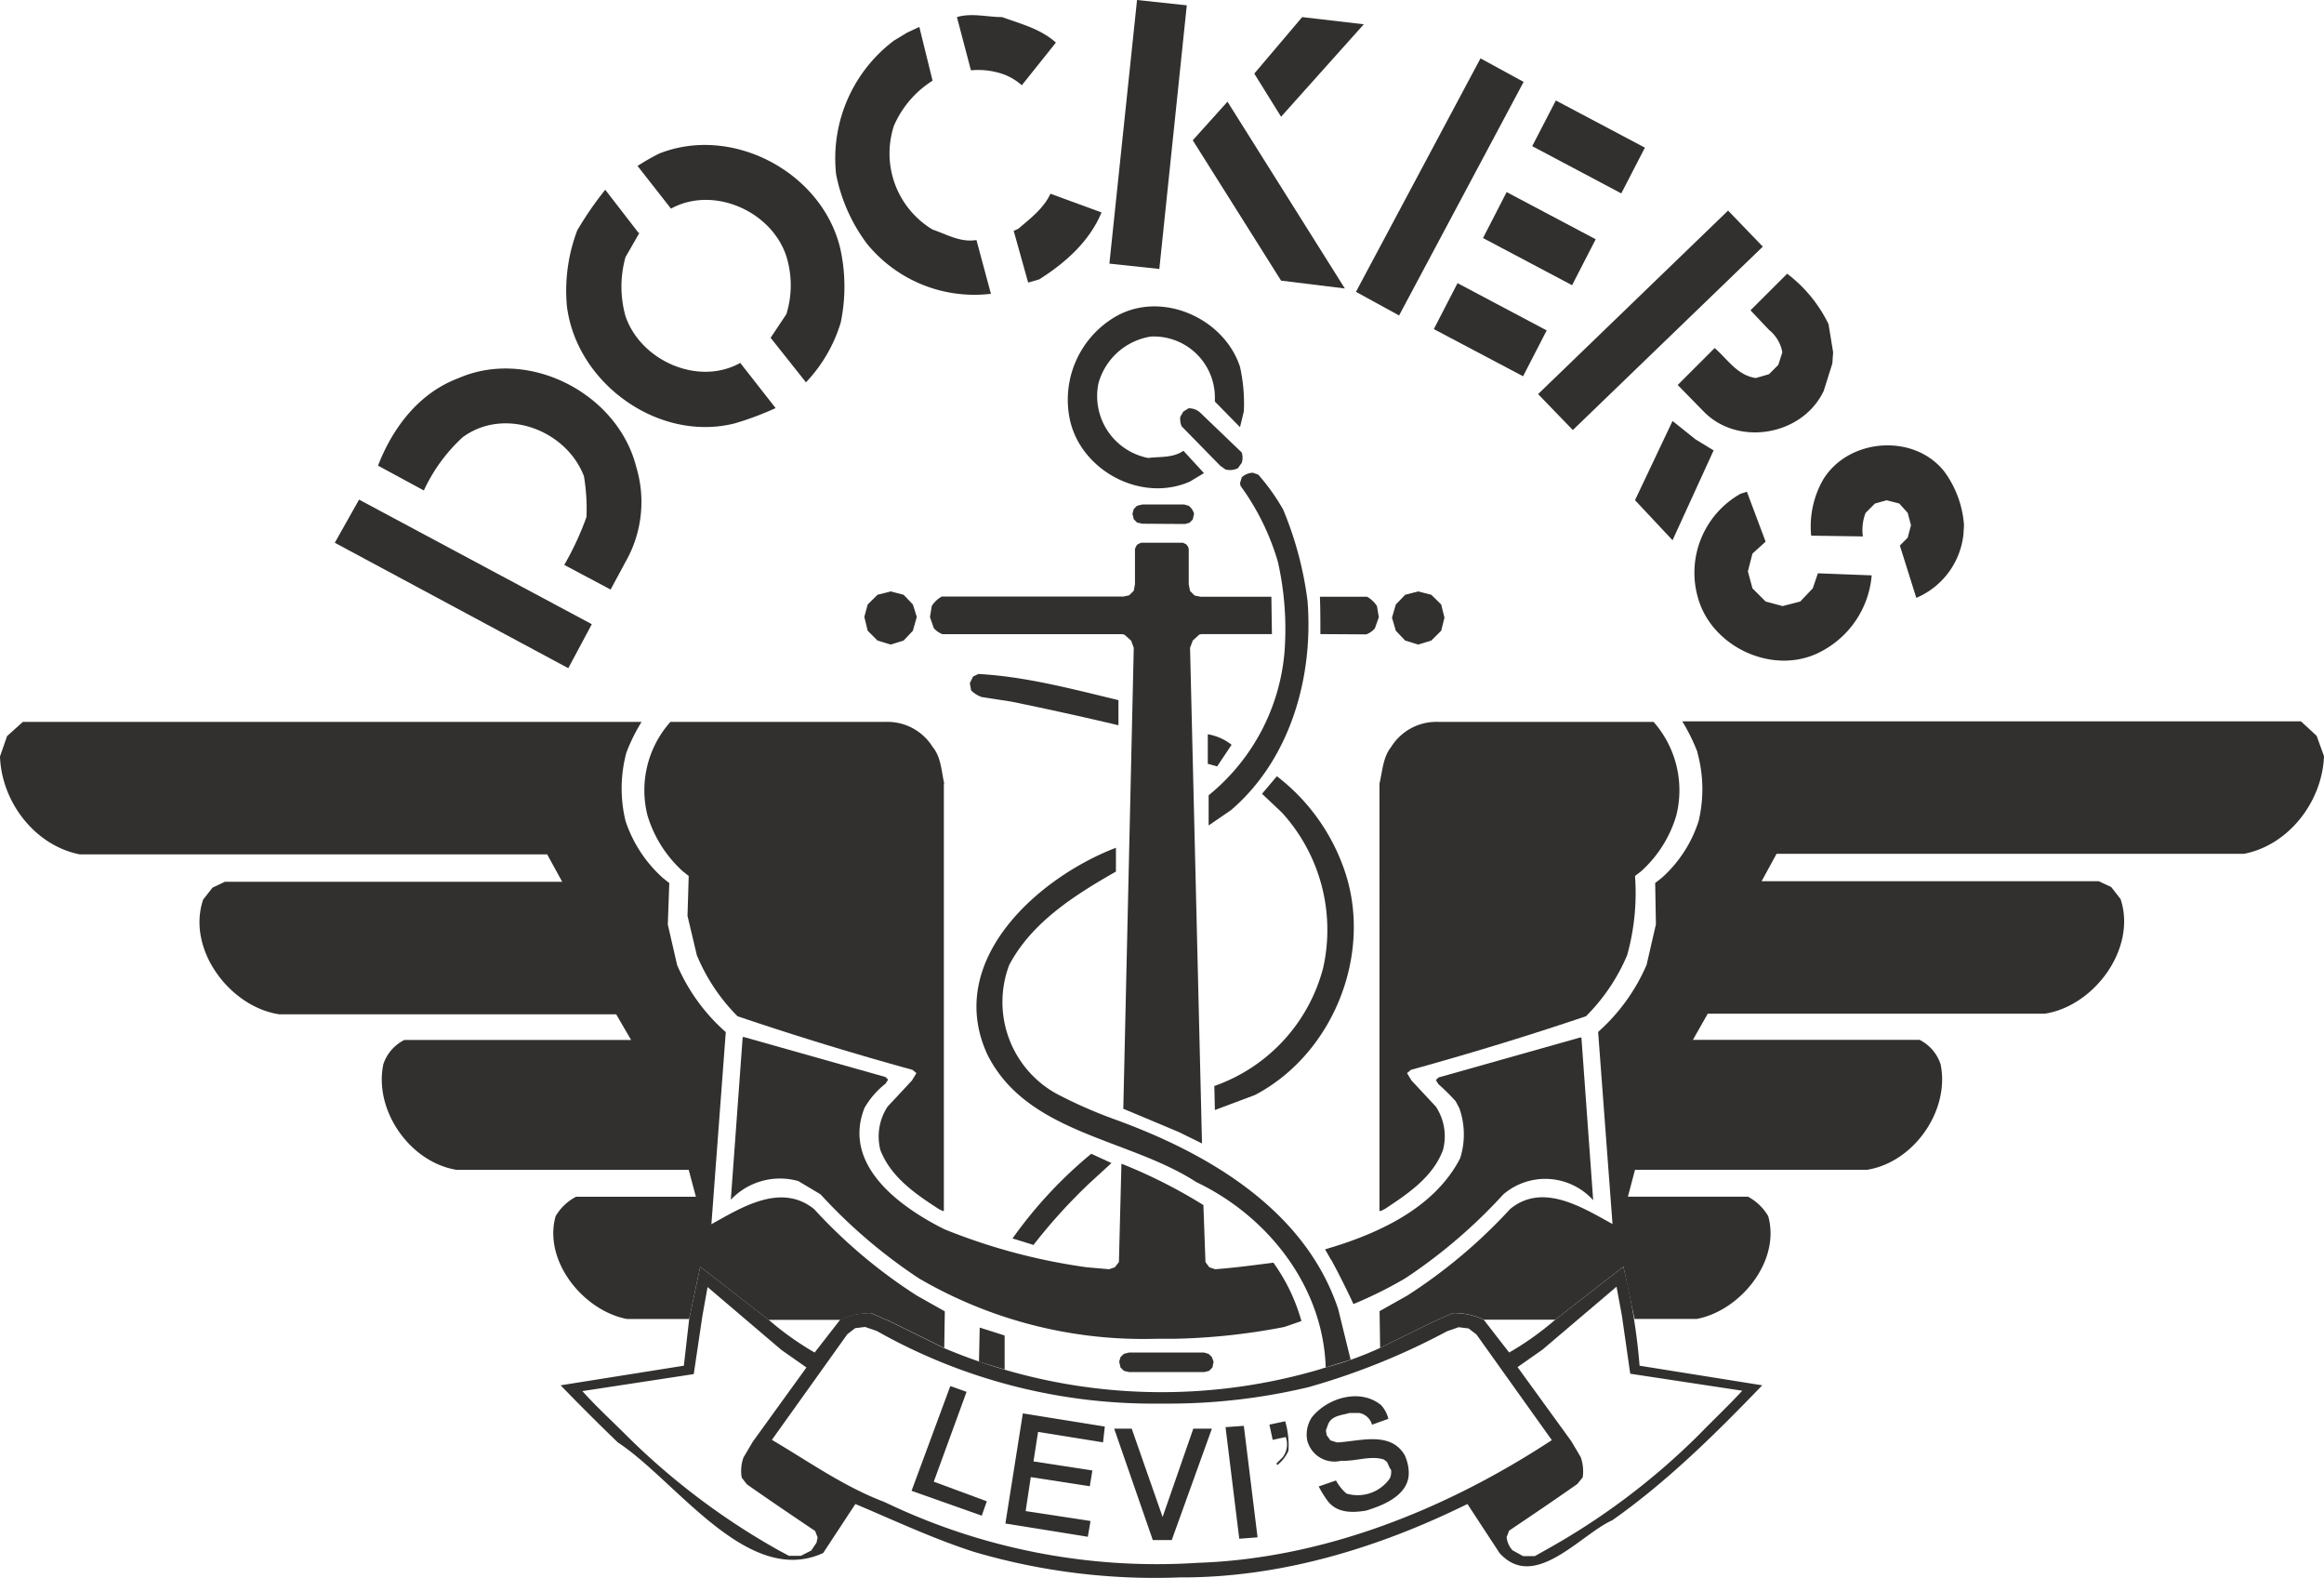 <svg xmlns="http://www.w3.org/2000/svg" viewBox="0 0 248.93 168.94">
  <defs>
    <style>
      .cls-1 {
        fill: #31302e;
        fill-rule: evenodd;
      }
    </style>
  </defs>
  <g id="Capa_2" data-name="Capa 2">
    <g id="Layer_1" data-name="Layer 1">
      <g>
        <polygon class="cls-1" points="60.87 71.55 35.86 58.12 38.46 53.5 63.39 66.84 60.87 71.55 60.87 71.55"/>
        <path class="cls-1" d="M65.41,63.12,67,60.17A12.93,12.93,0,0,0,68.15,50c-2-7.91-11.56-12.8-19.08-9.49-4.21,1.59-7,5.28-8.58,9.35l4.91,2.66a17.91,17.91,0,0,1,4.16-5.7C54,43.55,60.64,46,62.55,51a21.26,21.26,0,0,1,.27,4.36,31.41,31.41,0,0,1-2.38,5.13l5,2.66Z"/>
        <path class="cls-1" d="M68.5,24.92,67,27.53A11.73,11.73,0,0,0,67,33.86c1.63,4.77,7.8,7.51,12.29,5l3.79,4.84a33,33,0,0,1-4.36,1.63c-8.16,2.08-17-4.29-18-12.58a18.23,18.23,0,0,1,1.11-8.08,35.92,35.92,0,0,1,3-4.35l3.58,4.63Z"/>
        <path class="cls-1" d="M82.55,36.16l1.68-2.52a10.45,10.45,0,0,0,0-6.19c-1.58-4.85-7.82-7.6-12.36-5.11l-3.58-4.57a23.32,23.32,0,0,1,2.33-1.33c7.82-3.1,17.4,2,19.37,10.11a18.84,18.84,0,0,1,.06,8,16,16,0,0,1-3.72,6.39l-3.78-4.76Z"/>
        <path class="cls-1" d="M104.59,25.7c-1.68.29-3.16-.59-4.7-1.12a9.51,9.51,0,0,1-4.14-11.11,10.75,10.75,0,0,1,4.14-4.83L98.47,2.88l-1.32.62-1.4.85a15.79,15.79,0,0,0-6.19,14.33,18.28,18.28,0,0,0,3.31,7.43,14.84,14.84,0,0,0,13.27,5.35l-1.55-5.76Z"/>
        <path class="cls-1" d="M104,7.53a8.24,8.24,0,0,1,3.45.41,6.28,6.28,0,0,1,2,1.19l3.65-4.57c-1.63-1.47-3.76-2-5.76-2.73-1.6,0-3.27-.47-4.84,0L104,7.53Z"/>
        <path class="cls-1" d="M112.53,20.71c-.73,1.62-2.16,2.67-3.46,3.79l-.49.22,1.55,5.54,1.2-.35c2.77-1.76,5.38-4.06,6.66-7.16l-5.46-2Z"/>
        <polygon class="cls-1" points="118.83 28.23 121.79 0 127.12 0.57 124.18 28.8 118.83 28.23 118.83 28.23"/>
        <polygon class="cls-1" points="137.22 12.5 146.08 2.6 139.48 1.83 134.35 7.88 137.22 12.5 137.22 12.5"/>
        <polygon class="cls-1" points="131.48 10.89 144.05 30.89 137.22 30.05 127.76 15.02 131.48 10.89 131.48 10.89"/>
        <polygon class="cls-1" points="145.24 31.25 158.58 6.25 163.2 8.77 149.86 33.78 145.24 31.25 145.24 31.25"/>
        <polygon class="cls-1" points="173.66 20.71 164.12 15.65 166.65 10.76 176.19 15.81 173.66 20.71 173.66 20.71"/>
        <polygon class="cls-1" points="168.39 30.54 158.85 25.49 161.38 20.57 170.92 25.62 168.39 30.54 168.39 30.54"/>
        <polygon class="cls-1" points="163.14 40.29 153.58 35.24 156.12 30.32 165.67 35.38 163.14 40.29 163.14 40.29"/>
        <polygon class="cls-1" points="164.75 42.2 185.1 22.55 188.82 26.41 168.47 46.05 164.75 42.2 164.75 42.2"/>
        <path class="cls-1" d="M179.7,41.22l2.82,2.88c3.7,3.75,10.59,2.52,12.83-2.26l.92-2.93.08-1.2-.49-3a15,15,0,0,0-4.43-5.4l-3.93,3.92,2,2.11a3.94,3.94,0,0,1,1.41,2.39l-.43,1.34-1,1-1.41.41c-2-.29-3-2-4.41-3.21l-4,4Z"/>
        <polygon class="cls-1" points="179.15 57.85 183.55 48.23 181.6 47.04 179.15 45.08 175.13 53.56 179.15 57.85 179.15 57.85"/>
        <path class="cls-1" d="M203.5,58.42l.84-.85.35-1.33-.35-1.32-.9-1-1.35-.35-1.26.35-1,1a5,5,0,0,0-.29,2.52L194,57.36a10.09,10.09,0,0,1,1.28-6c2.71-4.45,9.75-5,13-.84a11,11,0,0,1,2.09,5.7l-.06,1a8.36,8.36,0,0,1-5.05,6.8l-1.76-5.6Z"/>
        <path class="cls-1" d="M187.09,52.66l-.65.21A9.7,9.7,0,0,0,181.87,64c1.49,5.37,8.23,8.43,13.2,5.76a10.14,10.14,0,0,0,5.41-8.15l-5.76-.22L194.17,63l-1.34,1.41-1.89.49-1.82-.49L187.71,63l-.49-1.82.49-1.9L189.12,58l-2-5.33Z"/>
        <path class="cls-1" d="M130.13,43l2.69,2.74.41-1.68a17.92,17.92,0,0,0-.41-4.78c-1.71-5.23-8.39-8.19-13.29-5.4a10.3,10.3,0,0,0-4.91,11.16c1.26,5.44,7.71,8.81,12.85,6.52l1.49-.9-2.2-2.39c-1.12.78-2.48.61-3.77.77a6.75,6.75,0,0,1-5.33-8,6.94,6.94,0,0,1,5.6-5,6.54,6.54,0,0,1,6.87,6.47V43Z"/>
        <path class="cls-1" d="M122.36,56.08l-.57-.13-.35-.35L121.3,55l.14-.49.35-.35.57-.14h4.48l.49.14a1.67,1.67,0,0,1,.57.84l-.14.63-.35.35-.49.13Z"/>
        <path class="cls-1" d="M126.14,121.16l2.61,1.28-1.28-53.07.29-.78.69-.63.22-.06h7.57l-.06-4h-7.57l-.65-.13-.49-.49-.14-.71V58.83l-.06-.27-.21-.28-.35-.16H122.2l-.33.16a1,1,0,0,0-.3.55v3.72l-.13.71-.5.49-.62.13H100.87a3,3,0,0,0-1.06,1l-.2,1.19.41,1.19a2.34,2.34,0,0,0,.93.65h19.29l.21.06.71.63.28.78-1.12,49.35,2.18.91,3.64,1.53Z"/>
        <path class="cls-1" d="M141.43,67.9c0-1.35,0-2.67-.05-4h5.05a3,3,0,0,1,1.06,1l.2,1.19-.42,1.19a2.31,2.31,0,0,1-.92.65Z"/>
        <path class="cls-1" d="M123.75,143.36h1.9a68.33,68.33,0,0,0,11.93-1.27l1.82-.63a20,20,0,0,0-3-6.25c-2.07.26-4.16.55-6.25.7l-.62-.21-.41-.56-.22-6.1a55.13,55.13,0,0,0-8.78-4.43l-.27,10.53-.43.56-.62.21-2.4-.21a63.92,63.92,0,0,1-15.24-4.07c-4.67-2.33-11-6.82-8.56-13a9.13,9.13,0,0,1,2.25-2.59l.28-.43-.28-.28-15.16-4.28h-.14l-1.27,17.42a7.24,7.24,0,0,1,7.23-2l2.38,1.42a56.43,56.43,0,0,0,10.54,9,47.66,47.66,0,0,0,25.34,6.47Z"/>
        <path class="cls-1" d="M142.57,134.86c.85,1.56,1.65,3.16,2.4,4.78a45.3,45.3,0,0,0,5.54-2.75,56.36,56.36,0,0,0,10.52-9,6.91,6.91,0,0,1,9.62.63l-1.26-17.42h-.15l-15.17,4.28-.27.28.27.43a22.82,22.82,0,0,1,1.85,1.83l.4.76a8.44,8.44,0,0,1,.08,5.35c-2.79,5.41-8.93,8.14-14.47,9.75l.64,1.12Z"/>
        <polygon class="cls-1" points="129.02 146.92 129.51 146.79 129.87 146.43 129.99 145.81 129.81 145.32 129.45 144.97 128.96 144.83 120.94 144.83 120.38 144.97 120.02 145.32 119.88 145.81 120.02 146.43 120.38 146.79 120.94 146.92 129.02 146.92 129.02 146.92"/>
        <polygon class="cls-1" points="97.78 64.73 96.79 63.69 95.4 63.33 93.99 63.69 92.94 64.73 92.58 66.06 92.94 67.54 93.99 68.59 95.4 69.02 96.79 68.59 97.78 67.54 98.2 66.06 97.78 64.73 97.78 64.73"/>
        <polygon class="cls-1" points="149.51 64.73 150.51 63.69 151.9 63.33 153.31 63.69 154.37 64.73 154.72 66.14 154.37 67.54 153.31 68.59 151.9 69.02 150.51 68.59 149.51 67.54 149.1 66.14 149.51 64.73 149.51 64.73"/>
        <path class="cls-1" d="M133,48.45a1.72,1.72,0,0,1,0,1.12l-.41.57a1.91,1.91,0,0,1-1.33.13l-.57-.41-4.13-4.22a2.2,2.2,0,0,1-.14-1l.33-.57.57-.35a1.8,1.8,0,0,1,1.2.43L133,48.45Z"/>
        <path class="cls-1" d="M131.9,86.71c6.34-5.45,8.81-14.28,8.15-22.39a37.58,37.58,0,0,0-2.61-9.76,22.35,22.35,0,0,0-2.66-3.73l-.57-.21a1.84,1.84,0,0,0-1.2.49l-.19.63.06.29a26.26,26.26,0,0,1,4,8.14,32.65,32.65,0,0,1,.71,9.61,22.16,22.16,0,0,1-8.13,15.38v3.23l2.45-1.68Z"/>
        <path class="cls-1" d="M144.67,145.6l-1.33-5.41c-3.53-10.62-13.89-16.67-23.81-20.28a50.17,50.17,0,0,1-6.38-2.8,11.22,11.22,0,0,1-5.05-13.78c2.43-4.6,7.05-7.5,11.43-10V90.78c-8.4,3.22-18.42,12.15-13.75,22.18,4.27,8.47,15.14,8.92,22.34,13.61,7.69,3.66,13.61,11.18,13.88,19.86l2.67-.83Z"/>
        <path class="cls-1" d="M119.75,77.65q-5.7-1.35-11.43-2.52l-3.16-.49a3,3,0,0,1-1.14-.71l-.14-.78.35-.71.57-.27c5.09.28,10,1.6,15,2.8v2.68Z"/>
        <path class="cls-1" d="M129.37,78.63v3.16l1,.28,1.55-2.32a5.62,5.62,0,0,0-2.53-1.12Z"/>
        <path class="cls-1" d="M130.13,118.86l4.3-1.61c8.59-4.51,12.87-15.65,9.34-24.72a21.41,21.41,0,0,0-7-9.41L135.18,85l2.12,2a18.64,18.64,0,0,1,4.43,16.63,18.3,18.3,0,0,1-11.66,12.66l.06,2.59Z"/>
        <path class="cls-1" d="M116.87,123.56a47.06,47.06,0,0,0-8.06,8.56l-.36.49,2.25.7a58.85,58.85,0,0,1,5.9-6.52l2.45-2.25-2.18-1Z"/>
        <polygon class="cls-1" points="104.86 145.81 104.94 142.16 106.27 142.58 107.61 143.01 107.61 146.65 104.86 145.81 104.86 145.81"/>
        <path class="cls-1" d="M101.14,83.9c-.31-1.34-.33-2.82-1.25-3.93a5.7,5.7,0,0,0-5-2.67H71.81a11,11,0,0,0-2.46,10,13.16,13.16,0,0,0,3.79,6l.63.5-.13,4.27,1,4.21A20.16,20.16,0,0,0,79,108.82q9.28,3.14,18.74,5.74l.42.35-.48.79-2.61,2.8a5.84,5.84,0,0,0-.77,4.65c1.12,2.89,3.74,4.69,6.25,6.31l.41.21h.14V83.9Z"/>
        <path class="cls-1" d="M67.09,80.6A14.79,14.79,0,0,0,67,87.9a14.19,14.19,0,0,0,4,6.11l.69.55L71.53,99l1,4.34a20.18,20.18,0,0,0,5.21,7.18l-1.54,20.57c3.19-1.77,7.44-4.48,11-1.62a55.44,55.44,0,0,0,11,9.26l3,1.69-.06,3.93-5.68-2.8-2.12-.93a7.44,7.44,0,0,0-3.29.71H82.33L75,135.64l-1.18,5.6H67.17c-4.63-.86-9-6.17-7.66-11a5.44,5.44,0,0,1,2.19-2.09H74.54l-.77-2.88H48.92c-5-.8-8.89-6.36-7.86-11.31a4.48,4.48,0,0,1,2.25-2.6H67.6L66,108.61H29.89c-5.31-.81-9.92-7-8.13-12.28l1-1.28,1.33-.63H60.22l-1.61-2.93H8.55C3.73,90.54.16,85.87,0,81l.76-2.18L2.45,77.3H68.72a19.1,19.1,0,0,0-1.63,3.3Z"/>
        <path class="cls-1" d="M147.76,83.9c.33-1.35.36-2.8,1.26-3.93a5.7,5.7,0,0,1,5-2.67h23.1a11.08,11.08,0,0,1,2.44,10,13,13,0,0,1-3.78,6l-.65.5a24.76,24.76,0,0,1-.84,8.48,20.51,20.51,0,0,1-4.41,6.54c-6.18,2.09-12.45,4-18.75,5.74l-.42.35.48.79,2.61,2.8a5.75,5.75,0,0,1,.76,4.65c-1.09,2.9-3.74,4.67-6.23,6.31l-.43.21h-.14V83.9Z"/>
        <path class="cls-1" d="M181.82,80.6a14.79,14.79,0,0,1,.13,7.3A13.79,13.79,0,0,1,178,94l-.71.55.08,4.43-1,4.34a20.37,20.37,0,0,1-5.19,7.18l1.54,20.57c-3.2-1.75-7.45-4.48-10.95-1.62a56.48,56.48,0,0,1-11,9.26l-3,1.69.06,3.93,5.7-2.8,2.1-.93a7.53,7.53,0,0,1,3.31.71h7.65l7.3-5.68,1.19,5.6h6.67c4.63-.87,9-6.16,7.65-11a5.52,5.52,0,0,0-2.17-2.09H174.37l.76-2.88H200c5-.8,8.89-6.36,7.86-11.31a4.52,4.52,0,0,0-2.24-2.6H181.33l1.59-2.8H219c5.32-.8,9.9-7,8.14-12.28l-1-1.28-1.34-.63H188.69l1.6-2.93h50.06c4.83-.93,8.4-5.63,8.58-10.46l-.79-2.18-1.68-1.55H180.19a19.85,19.85,0,0,1,1.63,3.3Z"/>
        <path class="cls-1" d="M175.62,146.24a65.64,65.64,0,0,0-1.74-10.6l-7.3,5.68a31.52,31.52,0,0,1-4.93,3.51l-2.72-3.51a7.5,7.5,0,0,0-3.31-.71l-2.1.93-5.7,2.8a36,36,0,0,1-5.82,2.09l-.7.22a59.94,59.94,0,0,1-40.22-2.31l-5.68-2.8-2.12-.93a7.44,7.44,0,0,0-3.29.71l-2.73,3.51a31.52,31.52,0,0,1-4.93-3.51L75,135.64l-1.18,5.6-.57,5-13.2,2.1q3,3.1,6.12,6.11c6.29,4.12,13.9,15.55,22,11.85l3.45-5.25c4.2,1.77,8.34,3.72,12.69,5.12a68.56,68.56,0,0,0,22.06,2.74c10.75.05,21.24-3.14,30.81-7.86l3.44,5.25c3.74,4.16,8.68-2,12.08-3.51,5.91-4.16,11.06-9.27,16.06-14.45ZM87.46,165.19l-.56.84-1.12.57H84.51L83.39,166A75.44,75.44,0,0,1,67,153.61c-1.54-1.54-3.14-3-4.62-4.65l11.93-1.82.93-6.25.55-3.07,7.92,6.74,2.67,1.87-5.74,7.94-1,1.69a4.21,4.21,0,0,0-.19,2.17l.55.71c2.4,1.69,4.85,3.34,7.31,5l.27.69Zm40.8,2.16a67.19,67.19,0,0,1-33.51-6.51c-4.33-1.63-8.1-4.32-12.07-6.66l8.08-11.31.84-.65,1.06-.13,1.25.43a60.15,60.15,0,0,0,29.92,7.78h1.11a64.69,64.69,0,0,0,15.17-1.75,74,74,0,0,0,14.89-6l1.24-.43,1.06.13.85.65,8.07,11.31C155,161.57,141.84,166.9,128.26,167.35ZM182,153.61A74.52,74.52,0,0,1,165.52,166l-1.12.63h-1.26L162,166a2.47,2.47,0,0,1-.62-1.41l.27-.69c2.45-1.65,4.9-3.3,7.31-5l.57-.71a4.57,4.57,0,0,0-.22-2.17l-1-1.69-5.76-7.94,2.67-1.87,7.93-6.74.57,3.07.9,6.25,12,1.82C185.1,150.56,183.5,152.07,182,153.61Z"/>
        <polygon class="cls-1" points="97.64 159.64 101.79 148.42 103.53 149.04 100.02 158.66 105.7 160.76 105.16 162.3 97.64 159.64 97.64 159.64"/>
        <polygon class="cls-1" points="107.69 163.14 109.56 151.35 118.34 152.76 118.15 154.45 111.19 153.33 110.7 156.49 117.01 157.46 116.73 159.15 110.41 158.17 109.86 161.81 116.81 162.87 116.52 164.56 107.69 163.14 107.69 163.14"/>
        <polygon class="cls-1" points="119.34 152.98 121.22 152.98 124.53 162.44 127.82 152.98 129.81 152.98 125.51 164.91 123.48 164.91 119.34 152.98 119.34 152.98"/>
        <polygon class="cls-1" points="131.27 152.82 133.23 152.68 134.7 164.62 132.74 164.77 131.27 152.82 131.27 152.82"/>
        <path class="cls-1" d="M136.73,156.7l.65-.64a2.28,2.28,0,0,0,.34-2.18l-1.4.3-.35-1.63,1.69-.36a9.15,9.15,0,0,1,.35,3.16,4.13,4.13,0,0,1-1.2,1.54l-.08-.19Z"/>
        <path class="cls-1" d="M141.24,159.15a11,11,0,0,0,1,1.61c1,1.27,2.62,1.24,4.07,1,2-.6,4.84-1.78,4.57-4.37a4.64,4.64,0,0,0-.43-1.59c-1.54-2.59-4.85-1.46-7.23-1.34l-.71-.22-.41-.56-.08-.5.22-.62c.37-1,1.49-1,2.32-1.26h1a1.73,1.73,0,0,1,1.4,1.26l1.75-.63a3.32,3.32,0,0,0-.77-1.46c-2.22-1.85-5.78-.8-7.44,1.32a3.38,3.38,0,0,0-.49,2.4,3,3,0,0,0,3.64,2.23c1.51.09,3.11-.59,4.57-.14l.35.27.29.65.14.19a1.65,1.65,0,0,1-.14.93,4.2,4.2,0,0,1-4.64,1.61,5.08,5.08,0,0,1-1.12-1.4l-1.82.63Z"/>
      </g>
    </g>
  </g>
</svg>
